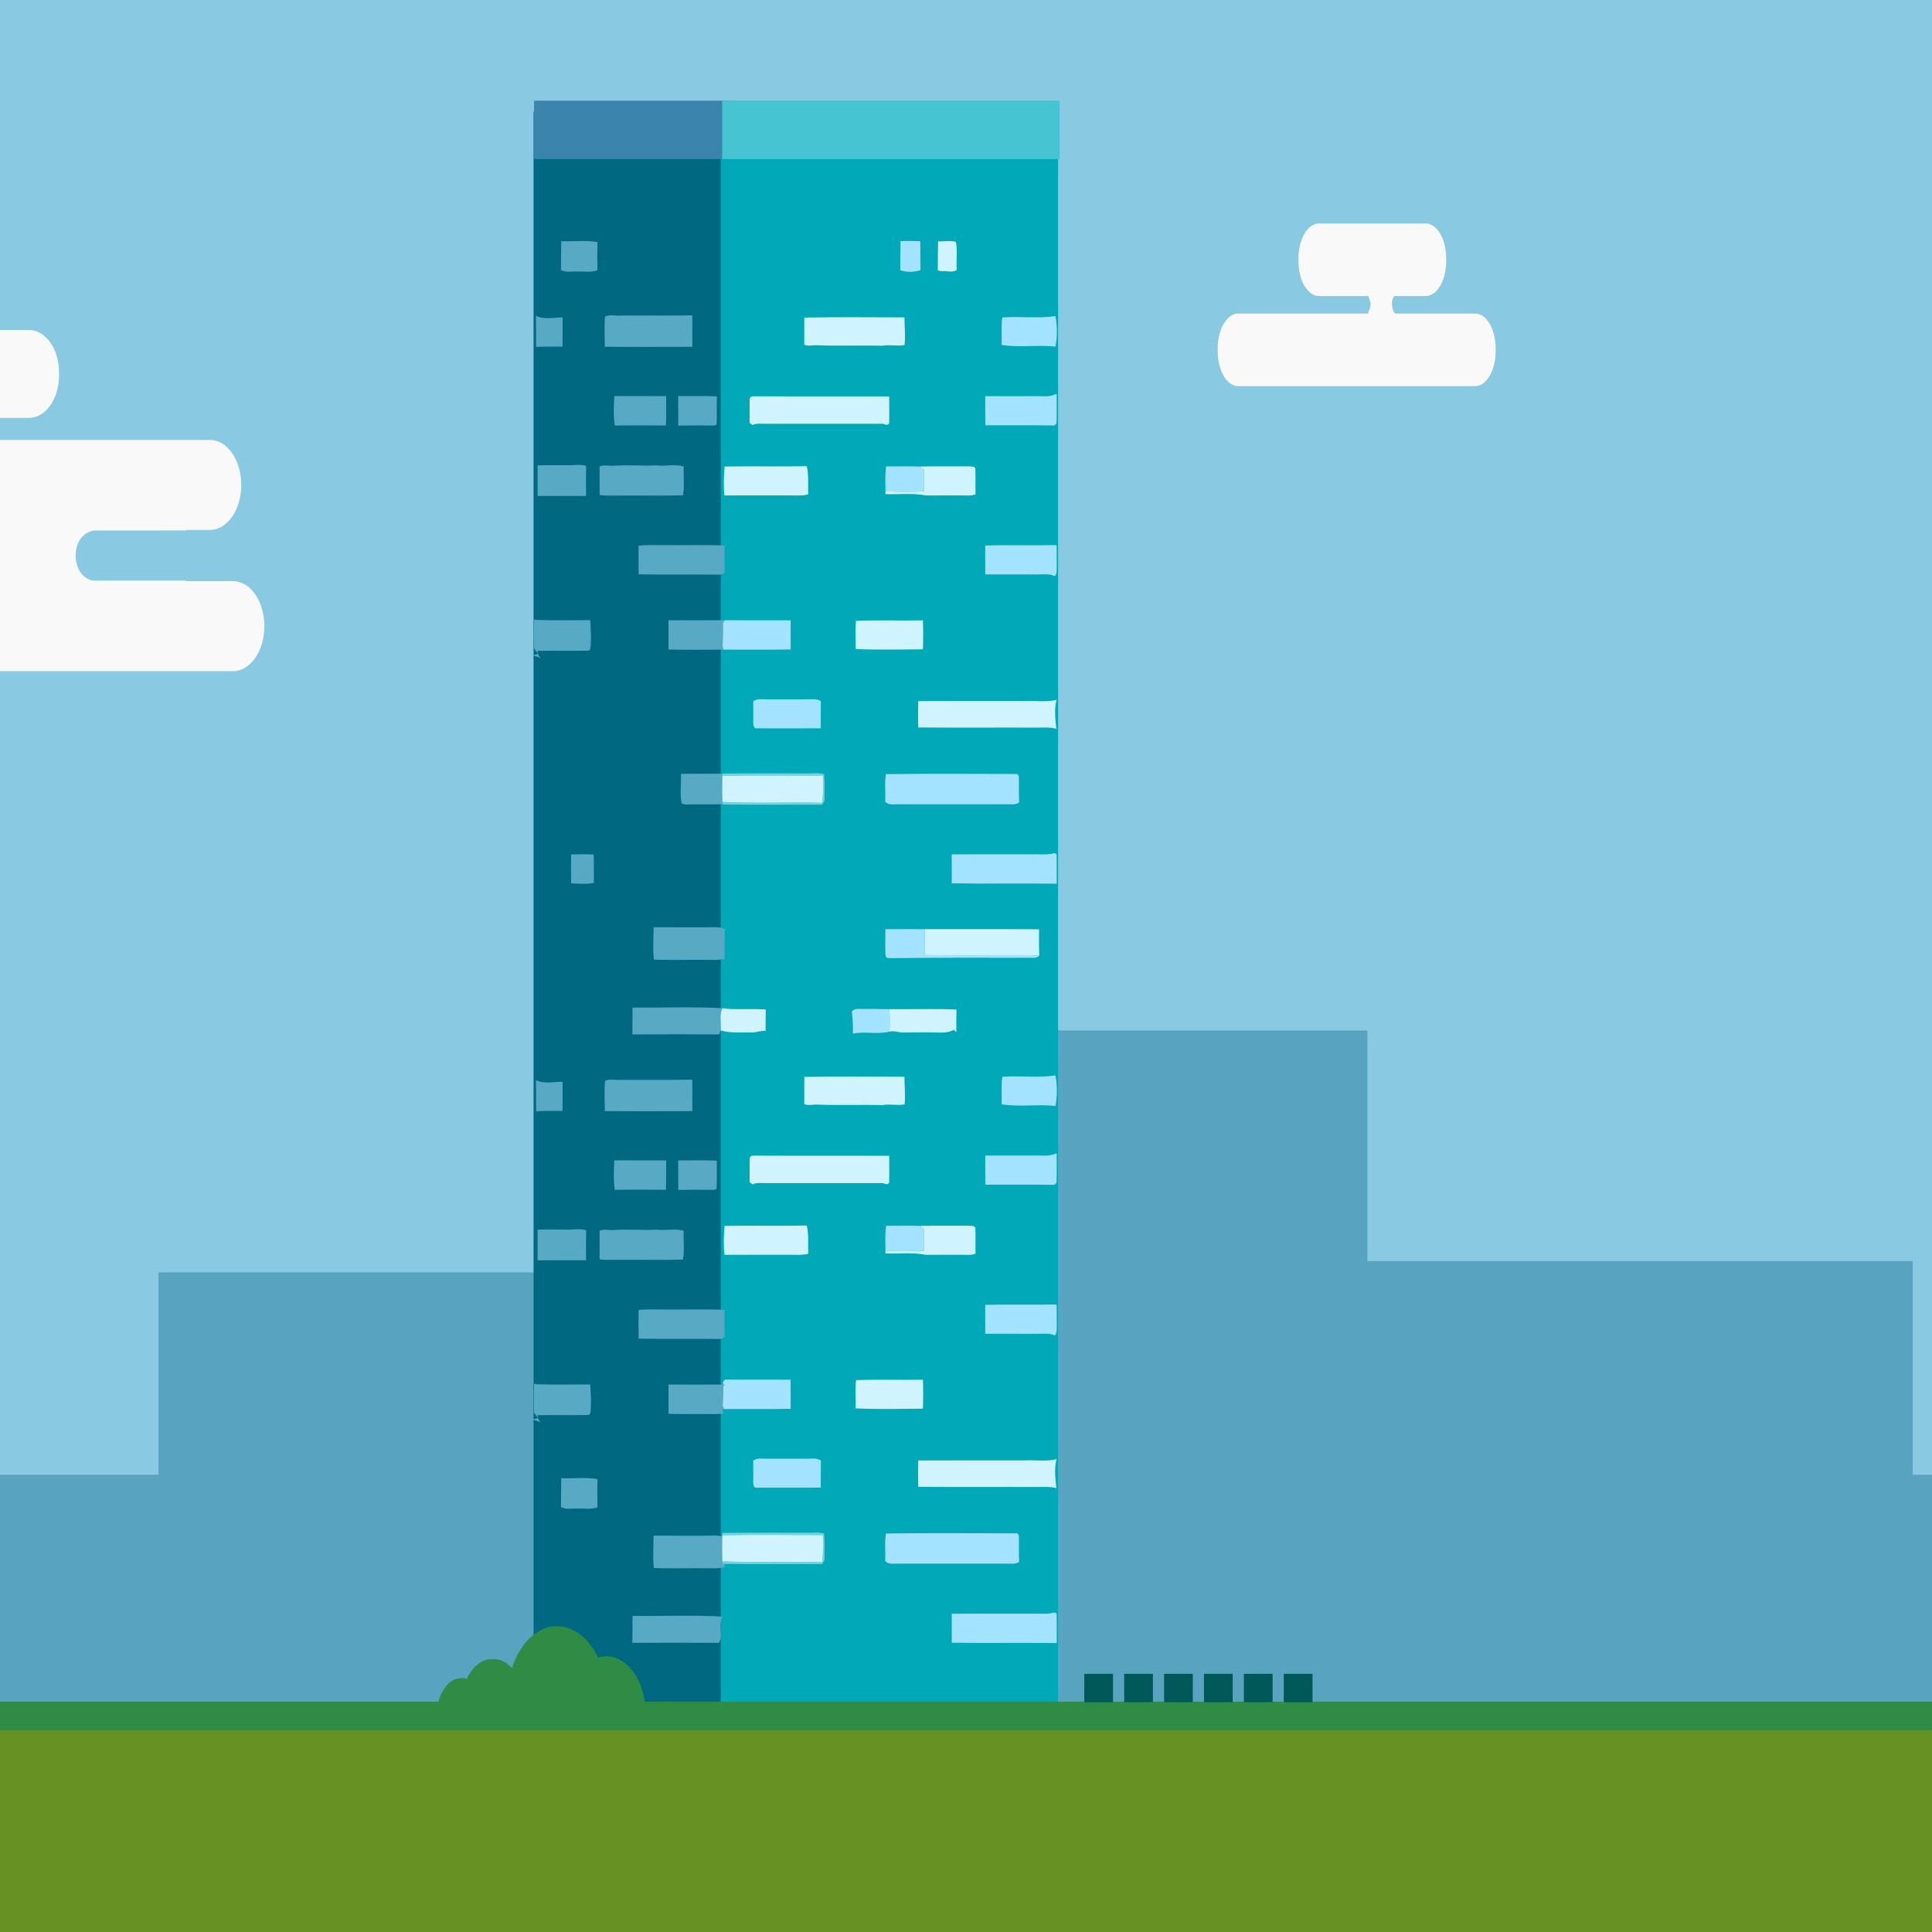 <?xml version="1.0" encoding="UTF-8" standalone="no"?>
<svg
   xmlns:dc="http://purl.org/dc/elements/1.1/"
   xmlns:cc="http://creativecommons.org/ns#"
   xmlns:rdf="http://www.w3.org/1999/02/22-rdf-syntax-ns#"
   xmlns:svg="http://www.w3.org/2000/svg"
   xmlns="http://www.w3.org/2000/svg"
   xmlns:xlink="http://www.w3.org/1999/xlink"
   xmlns:sodipodi="http://sodipodi.sourceforge.net/DTD/sodipodi-0.dtd"
   xmlns:inkscape="http://www.inkscape.org/namespaces/inkscape"
   inkscape:export-ydpi="55.339741"
   inkscape:export-xdpi="55.339741"
   inkscape:export-filename="/home/osa413/Изображения/project/minimap.svg.png"
   version="1.1"
   id="Layer_1"
   x="0px"
   y="0px"
   viewBox="0 0 1561.265 1561.265"
   enable-background="new 0 0 3000 1965"
   xml:space="preserve"
   inkscape:version="1.0 (6e3e5246a0, 2020-05-07)"
   width="1561.265"
   height="1561.265"
   sodipodi:docname="background.svg">
  <rect x="0" y="0" width="1561.265" height="1561.265" fill="#333333" stroke="none"/>

  <defs
   id="defs1047">
    <inkscape:perspective
   sodipodi:type="inkscape:persp3d"
   inkscape:vp_x="0 : -1702.5592 : 1"
   inkscape:vp_y="0 : 0.30636082 : 0"
   inkscape:vp_z="0.46629786 : -1702.5592 : 1"
   inkscape:persp3d-origin="0.23314894 : -1702.6595 : 1"
   id="perspective5856" />

    

    <linearGradient
   id="linearGradient3753">
      <stop
   offset="0"
   style="stop-color:#ededed"
   id="stop3755" />

      <stop
   offset="1"
   style="stop-color:#bebebe"
   id="stop3757" />

    </linearGradient>

    

    

    

    

    

    

    

    

    

    

    

    

    

    

    

    

    

    <inkscape:perspective
   id="perspective112"
   inkscape:persp3d-origin="24.000002 : -1686.8602 : 1"
   inkscape:vp_z="48.000002 : -1678.8602 : 1"
   inkscape:vp_y="0 : 1000 : 0"
   inkscape:vp_x="0 : -1678.8602 : 1"
   sodipodi:type="inkscape:persp3d" />

    

    <linearGradient
   id="linearGradient2752">
      <stop
   style="stop-color:#9d9d9d;stop-opacity:1;"
   offset="0"
   id="stop2754" />

      <stop
   style="stop-color:#b9b9b9;stop-opacity:1;"
   offset="1"
   id="stop2756" />

    </linearGradient>

    <linearGradient
   id="linearGradient2711">
      <stop
   style="stop-color:#909090;stop-opacity:1;"
   offset="0"
   id="stop2713" />

      <stop
   style="stop-color:#bebebe;stop-opacity:0;"
   offset="1"
   id="stop2715" />

    </linearGradient>

    <linearGradient
   id="linearGradient2701">
      <stop
   style="stop-color:#585956;stop-opacity:1;"
   offset="0"
   id="stop2703" />

      <stop
   style="stop-color:#bbbeb8;stop-opacity:1;"
   offset="1"
   id="stop2705" />

    </linearGradient>

    <linearGradient
   id="linearGradient2691">
      <stop
   style="stop-color:#868686;stop-opacity:1;"
   offset="0"
   id="stop2693" />

      <stop
   style="stop-color:#e9e9e9;stop-opacity:1;"
   offset="1"
   id="stop2695" />

    </linearGradient>

    

    <linearGradient
   id="linearGradient2675">
      <stop
   style="stop-color:#5b5b97;stop-opacity:1;"
   offset="0"
   id="stop2677" />

      <stop
   style="stop-color:#1b1b43;stop-opacity:1;"
   offset="1"
   id="stop2679" />

    </linearGradient>

    <linearGradient
   id="linearGradient2667">
      <stop
   style="stop-color:#ffffff;stop-opacity:1;"
   offset="0"
   id="stop2669" />

      <stop
   style="stop-color:#fcfcff;stop-opacity:0;"
   offset="1"
   id="stop2671" />

    </linearGradient>

    <linearGradient
   inkscape:collect="always"
   id="linearGradient2635">
      <stop
   style="stop-color:#f9fff5;stop-opacity:1;"
   offset="0"
   id="stop2637" />

      <stop
   style="stop-color:#f9fff5;stop-opacity:0;"
   offset="1"
   id="stop2639" />

    </linearGradient>

    <linearGradient
   id="linearGradient2623">
      <stop
   style="stop-color:#dfdfde;stop-opacity:1;"
   offset="0"
   id="stop2625" />

      <stop
   style="stop-color:#9d9f9a;stop-opacity:1;"
   offset="1"
   id="stop2627" />

    </linearGradient>

    <linearGradient
   id="linearGradient2415"
   inkscape:collect="always">
      <stop
   id="stop2417"
   offset="0"
   style="stop-color:#ffffff;stop-opacity:1;" />

      <stop
   id="stop2419"
   offset="1"
   style="stop-color:#ffffff;stop-opacity:0;" />

    </linearGradient>

    <linearGradient
   id="linearGradient2379">
      <stop
   id="stop2381"
   offset="0"
   style="stop-color:#1a4876;stop-opacity:1;" />

      <stop
   id="stop2383"
   offset="1"
   style="stop-color:#3f54a3;stop-opacity:0;" />

    </linearGradient>

    <linearGradient
   id="linearGradient2307"
   inkscape:collect="always">
      <stop
   id="stop2309"
   offset="0"
   style="stop-color:#5a7aa4;stop-opacity:1;" />

      <stop
   id="stop2311"
   offset="1"
   style="stop-color:#5a7aa4;stop-opacity:0;" />

    </linearGradient>

    <linearGradient
   id="linearGradient2253">
      <stop
   id="stop2255"
   offset="0"
   style="stop-color:#8f8f8f;stop-opacity:1;" />

      <stop
   id="stop2257"
   offset="1"
   style="stop-color:#494949;stop-opacity:1;" />

    </linearGradient>

    <linearGradient
   id="linearGradient2245">
      <stop
   id="stop2247"
   offset="0"
   style="stop-color:#dde1d9;stop-opacity:1;" />

      <stop
   id="stop2249"
   offset="1"
   style="stop-color:#cacdc6;stop-opacity:1;" />

    </linearGradient>

    

    <linearGradient
   gradientUnits="userSpaceOnUse"
   y2="53.735"
   x2="24.419"
   y1="9.324"
   x1="16.852"
   gradientTransform="matrix(1.208,0,0,0.984,-0.789,-0.503)"
   id="linearGradient2313"
   xlink:href="#linearGradient2307"
   inkscape:collect="always" />

    <linearGradient
   gradientUnits="userSpaceOnUse"
   y2="39.032"
   x2="27.289"
   y1="10.842"
   x1="16.119"
   gradientTransform="matrix(1.289,0,0,0.923,-0.789,-0.503)"
   id="linearGradient2334"
   xlink:href="#linearGradient2415"
   inkscape:collect="always" />

    

    <linearGradient
   y2="-1.322"
   x2="19.995"
   y1="30.078"
   x1="21.356"
   gradientTransform="matrix(1.028,0,0,0.822,1.524,1.001)"
   gradientUnits="userSpaceOnUse"
   id="linearGradient2445"
   xlink:href="#linearGradient2379"
   inkscape:collect="always" />

    

    

    <linearGradient
   inkscape:collect="always"
   xlink:href="#linearGradient2623"
   id="linearGradient2653"
   gradientUnits="userSpaceOnUse"
   gradientTransform="scale(1.984,0.504)"
   x1="10.728"
   y1="84.029"
   x2="10.728"
   y2="92.571" />

    <linearGradient
   inkscape:collect="always"
   xlink:href="#linearGradient2635"
   id="linearGradient2655"
   gradientUnits="userSpaceOnUse"
   gradientTransform="scale(2.144,0.466)"
   x1="13.629"
   y1="101.285"
   x2="8.649"
   y2="74.098" />

    

    

    

    

    

    

    

    

    

    

    

    

    

    

    

    

    

    

  </defs>

  <sodipodi:namedview
   pagecolor="#ffffff"
   bordercolor="#666666"
   borderopacity="1"
   objecttolerance="10"
   gridtolerance="10"
   guidetolerance="10"
   inkscape:pageopacity="0"
   inkscape:pageshadow="2"
   inkscape:window-width="1294"
   inkscape:window-height="704"
   id="namedview1045"
   showgrid="false"
   inkscape:zoom="0.154"
   inkscape:cx="783.19546"
   inkscape:cy="590.95976"
   inkscape:current-layer="layer1"
   fit-margin-top="0"
   fit-margin-left="0"
   fit-margin-right="0"
   fit-margin-bottom="0"
   inkscape:document-rotation="0"
   inkscape:window-x="72"
   inkscape:window-y="27"
   inkscape:window-maximized="1"
   borderlayer="true" />

  <g
   inkscape:groupmode="layer"
   id="layer1"
   inkscape:label="Background"
   style="display:inline"
   transform="translate(-2045.751,-991.418)">
    <path
   style="fill:#2f8c45;stroke:none;stroke-width:0.776"
   d="m 3203.38,2315.294 c -2.675,0.108 -5.35,0.691 -7.94,1.807 -2.768,1.294 -5.481,2.936 -7.994,5.261 -3.258,2.817 -6.022,6.938 -8.587,11.255 -1.262,2.726 -2.562,5.439 -3.448,8.571 -1.552,-1.082 -2.95,-2.655 -4.547,-3.543 -3.589,-2.279 -7.502,-2.376 -11.28,-1.843 -2.958,0.555 -5.771,2.421 -8.35,4.831 -1.524,1.758 -3.001,3.662 -4.256,5.941 -0.124,0.258 -0.371,0.768 -0.495,1.02 -0.024,0.201 -0.073,0.605 -0.097,0.805 -3.861,-1.386 -7.969,-0.435 -11.507,2.434 -3.168,2.88 -5.949,7.286 -7.294,12.938 -0.396,1.706 -0.638,3.502 -0.765,5.315 h 134.792 c -0.307,-4.019 -0.629,-8.083 -1.692,-11.774 -2.224,-8.423 -6.491,-15.123 -11.453,-19.057 -5.392,-4.329 -11.618,-5.517 -17.486,-3.65 -2.682,-5.698 -6.16,-10.217 -9.977,-13.636 -3.972,-3.482 -8.36,-5.592 -12.821,-6.37 -1.595,-0.266 -3.2,-0.369 -4.805,-0.304 z"
   id="use5096"
   inkscape:connector-curvature="0" />

    <rect
   y="-4"
   x="766.068"
   height="3272.114"
   width="3878.43"
   id="use5384"
   style="color:#000000;display:inline;overflow:visible;visibility:visible;fill:#89cae2;fill-opacity:1;fill-rule:nonzero;stroke:none;stroke-width:2.495;marker:none;enable-background:accumulate" />

    <path
   style="color:#000000;display:inline;overflow:visible;visibility:visible;fill:#58a4c0;fill-opacity:1;fill-rule:nonzero;stroke:none;stroke-width:1.177;marker:none;enable-background:accumulate"
   d="m 2617.16,1824.125 v 195.469 h -443.36 v 163.625 h -565.132 v -227.281 h -467.989 v 227.281 H 765.748 V 2387.75 H 4646.449 v -204.531 h -145.874 v -300 h -449.362 v 122.719 h -292.839 v 177.281 H 3591.427 V 2010.5 h -440.613 v -186.375 z"
   id="rect3445"
   inkscape:connector-curvature="0"
   sodipodi:nodetypes="ccccccccccccccccccccccc" />

    <path
   style="color:#000000;display:inline;overflow:visible;visibility:visible;fill:#f9f9f9;fill-opacity:1;fill-rule:nonzero;stroke:none;stroke-width:1.177;marker:none;enable-background:accumulate"
   d="m 3197.889,1172.012 c 9.169,0 16.556,12.619 16.556,28.299 v 2.015 c 0,15.681 -7.387,28.313 -16.556,28.313 h -26.009 c 0.459,0.221 0.465,0.517 0.097,0.903 -2.065,2.173 -1.738,9.754 0.536,12.398 0.297,0.345 0.525,0.641 0.675,0.89 h 64.664 c 9.169,0 16.548,12.619 16.548,28.299 v 2.029 c 0,15.681 -7.379,28.299 -16.548,28.299 h -191.521 c -9.169,0 -16.548,-12.619 -16.548,-28.299 v -2.029 c 0,-15.681 7.379,-28.299 16.548,-28.299 h 104.799 l 1.154,-2.905 c 1.245,-3.136 1.386,-5.174 0.528,-7.547 -0.621,-1.719 -1.124,-3.35 -1.162,-3.739 h -40.061 c -9.169,0 -16.548,-12.633 -16.548,-28.313 v -2.015 c 0,-15.681 7.379,-28.299 16.548,-28.299 z"
   id="rect8688"
   inkscape:connector-curvature="0" />

    <rect
   y="2817.174"
   x="766.068"
   height="468.182"
   width="3878.43"
   id="use4744"
   style="color:#000000;display:inline;overflow:visible;visibility:visible;fill:#a49a84;fill-opacity:1;fill-rule:nonzero;stroke:none;stroke-width:0.776;marker:none;enable-background:accumulate" />

    <path
   style="color:#000000;display:inline;overflow:visible;visibility:visible;fill:#f9f9f9;fill-opacity:1;fill-rule:nonzero;stroke:none;stroke-width:1.177;marker:none;enable-background:accumulate"
   d="m 2828.699,667.754 c -12.032,0 -21.709,11.987 -21.709,26.861 v 1.912 c 0,14.875 9.677,26.861 21.709,26.861 h 16.702 c 3.294,4.08 2.896,13.377 -0.619,18.449 h -106.957 c -21.808,0 -39.376,21.696 -39.376,48.656 v 3.465 c 0,26.96 17.569,48.68 39.376,48.68 h 61.858 c -1.091,0.38 -1.105,0.889 -0.232,1.553 4.911,3.736 4.132,16.771 -1.276,21.317 -0.706,0.594 -1.248,1.102 -1.604,1.529 h -153.795 c -21.808,0 -39.357,21.696 -39.357,48.656 v 3.489 c 0,26.96 17.549,48.656 39.357,48.656 h 455.508 c 21.808,0 39.357,-21.696 39.357,-48.656 v -3.489 c 0,-26.96 -17.549,-48.656 -39.357,-48.656 h -1.508 l -0.29,-0.526 c -2.961,-5.391 -3.315,-8.896 -1.276,-12.977 0.703,-1.406 1.325,-2.766 1.817,-3.895 h 50.182 c 12.032,0 21.708,-11.987 21.708,-26.861 v -1.912 c 0,-14.875 -9.676,-26.861 -21.708,-26.861 h -113.258 c -12.032,0 -21.708,11.987 -21.708,26.861 v 1.912 c 0,14.875 9.676,26.861 21.708,26.861 h 16.702 c 3.078,3.813 2.938,12.176 0.039,17.398 h -201.657 l -2.745,-4.995 c -2.961,-5.391 -3.296,-8.896 -1.257,-12.976 1.477,-2.956 2.673,-5.76 2.764,-6.429 h 95.281 c 21.808,0 39.357,-21.72 39.357,-48.68 v -3.465 c 0,-26.96 -17.549,-48.656 -39.357,-48.656 h -50.975 l -0.87,-1.577 c -2.961,-5.391 -3.315,-8.896 -1.276,-12.977 0.703,-1.407 1.325,-2.766 1.817,-3.895 h 50.182 c 12.032,0 21.708,-11.986 21.708,-26.861 v -1.912 c 0,-14.875 -9.676,-26.861 -21.708,-26.861 z"
   id="rect8688-2"
   inkscape:connector-curvature="0" />

    <path
   style="color:#000000;display:inline;overflow:visible;visibility:visible;fill:#f9f9f9;fill-opacity:1;fill-rule:nonzero;stroke:none;stroke-width:1.177;marker:none;enable-background:accumulate"
   d="m 1941.898,1258.078 c -13.51,0 -24.395,15.306 -24.395,34.306 v 2.442 c 0,18.999 10.884,34.306 24.395,34.306 h 47.52 c -0.676,0.268 -0.673,0.626 -0.132,1.095 3.043,2.633 2.548,11.819 -0.802,15.022 -0.761,0.728 -1.267,1.273 -1.258,1.667 -1.744,0 -3.489,0 -5.233,0 -9.044,0.198 -18.091,-0.028 -27.137,-0.017 -1.292,0 -2.588,0 -3.88,0.017 -46.485,0.038 -92.969,-0.011 -139.458,0 -4.856,-0.108 -9.711,0.361 -14.562,0 -5.883,-0.016 -11.774,0.021 -17.652,0 -3.07,0.162 -6.227,0.217 -9.102,1.92 -3.495,1.989 -6.612,5.617 -8.287,10.425 -2,5.519 -1.622,12.491 0.826,17.616 3.05,6.634 8.725,10.198 14.239,10.273 17.632,-0.032 35.265,-6e-4 52.897,-0.017 2.537,-0.065 5.143,-0.095 7.569,1.128 3.882,1.698 7.563,5.469 8.958,11.014 0.801,2.802 0.231,5.971 1.078,8.758 1.567,5.793 5.564,9.546 9.664,11.216 2.453,1.164 5.068,0.865 7.617,0.876 48.669,0.01 97.339,-0.011 146.008,0 5.764,0.215 11.749,4.355 14.347,11.873 1.506,3.708 1.363,8.137 1.126,12.244 -1.207,9.566 -8.03,16.225 -14.706,16.387 -11.5,0.032 -23.002,-0.053 -34.502,0.034 -1.105,0 -2.211,0.127 -3.305,0.387 h -3.042 c -14.068,0 -25.389,16.21 -25.389,36.36 0,20.151 11.321,36.377 25.389,36.377 h 132.99 130.296 c 14.068,0 25.389,-16.226 25.389,-36.377 0,-20.151 -11.321,-36.36 -25.389,-36.36 h -37.724 v -0.404 c -23.629,-0.07 -47.255,-7e-4 -70.884,-0.017 -2.299,-0.043 -4.64,0.266 -6.874,-0.623 -2.889,-1.11 -5.702,-3.054 -7.76,-6.164 -3.077,-4.495 -4.595,-11.191 -3.557,-17.313 0.556,-4.398 2.328,-8.439 4.838,-11.166 3.031,-3.309 6.858,-5.076 10.682,-5.238 24.519,-0.043 49.036,0.068 73.555,-0.051 v -0.404 h 19.066 c 14.068,0 25.389,-16.227 25.389,-36.377 0,-20.151 -11.32,-36.377 -25.389,-36.377 h -72.633 -60.358 c -0.145,0 -0.287,0.013 -0.431,0.017 -20.54,0 -41.077,-0.012 -61.615,-0.017 l -1.988,-4.109 c -1.834,-3.799 -2.042,-6.269 -0.778,-9.145 0.915,-2.082 1.655,-4.058 1.713,-4.53 h 49.831 c 13.51,0 24.383,-15.306 24.383,-34.306 v -2.442 c 0,-19 -10.872,-34.306 -24.383,-34.306 z"
   id="path19"
   inkscape:connector-curvature="0" />

    <g
   style="opacity:1;stop-opacity:1"
   id="g7831"
   transform="matrix(0.602,0,0,1,3572.111,-1174.017)">
      <rect
   style="color:#000000;display:inline;overflow:visible;visibility:visible;fill:#006881;fill-opacity:1;fill-rule:nonzero;stroke:none;stroke-width:1;marker:none;enable-background:accumulate"
   id="use4858-4"
   width="452.936"
   height="1292.631"
   x="-1819.255"
   y="2255.713" />

      <path
   style="fill:#58a9c4;stroke:none"
   inkscape:connector-curvature="0"
   id="path4930-5"
   d="m -1782.049,3359.987 c 16.161,0.419 32.439,-0.955 48.533,0.72 -0.251,7.603 -0.218,15.207 0,22.826 -9.127,1.926 -18.472,0.703 -27.683,1.005 -7.101,-0.234 -14.369,0.955 -21.235,-1.206 0.251,-7.787 0.017,-15.575 0.385,-23.346 z" />

      <rect
   y="2255.713"
   x="-1568.046"
   height="1292.631"
   width="452.936"
   id="rect4839-0"
   style="color:#000000;display:inline;overflow:visible;visibility:visible;fill:#01a8b8;fill-opacity:1;fill-rule:nonzero;stroke:none;stroke-width:1;marker:none;enable-background:accumulate" />

      <path
   style="fill:#58a9c4;stroke:none"
   inkscape:connector-curvature="0"
   id="path4988-2"
   d="m -1657.684,3432.546 c -1.792,-8.591 -0.469,-17.467 -0.469,-26.159 23.111,0.134 46.222,0 69.35,0.067 8.742,0.117 17.635,-0.871 26.26,1.306 -0.285,8.072 -0.402,16.161 -0.101,24.25 -6.498,0.754 -13.013,0.921 -19.494,0.787 -25.188,-0.285 -50.392,0.335 -75.547,-0.251 z" />

      <path
   style="fill:#58a9c4;stroke:none"
   inkscape:connector-curvature="0"
   id="path4994-2"
   d="m -1686.439,3471.299 c 40.344,0.201 80.772,-0.804 121.099,0.502 -4.991,4.522 -2.043,12.091 -2.546,18.003 -0.586,0.804 -1.775,2.395 -2.361,3.199 -38.803,-0.1 -77.607,-0.117 -116.41,0 0.201,-7.235 0.234,-14.47 0.218,-21.704 z" />

      <path
   style="fill:#cff4ff;stroke:none"
   inkscape:connector-curvature="0"
   id="path4938-4"
   d="m -1455.779,3035.717 c 44.782,-0.519 89.598,-0.201 134.397,-0.151 0,7.419 1.541,14.888 0.201,22.291 -9.864,1.239 -19.779,-0.553 -29.626,0.62 -29.626,-0.452 -59.302,0.318 -88.928,-0.435 -5.426,-0.034 -10.869,0.988 -16.144,-0.419 0.067,-7.302 0,-14.604 0.101,-21.905 z" />

      <path
   style="fill:#a3e3ff;stroke:none"
   inkscape:connector-curvature="0"
   id="path4940-9"
   d="m -1190.034,3035.617 c 23.714,-1.122 47.596,1.105 71.276,-1.139 2.613,7.921 2.68,16.747 0.084,24.685 -24.049,-1.574 -48.266,1.005 -72.231,-1.357 0.519,-7.369 -0.821,-14.989 0.871,-22.19 z" />

      <path
   style="fill:#a3e3ff;stroke:none"
   inkscape:connector-curvature="0"
   id="path4942-1"
   d="m -1119.244,3097.816 c 0.553,-0.067 1.675,-0.201 2.227,-0.285 -0.101,7.871 0.251,15.759 -0.201,23.63 -0.67,0.435 -2.01,1.306 -2.68,1.742 -30.949,-0.268 -61.898,-0.084 -92.83,-0.117 -0.234,-7.838 -0.234,-15.692 -0.134,-23.53 22.592,-0.05 45.167,0 67.759,-0.034 8.608,-0.117 17.384,0.888 25.858,-1.407 z" />

      <path
   style="fill:#cff4ff;stroke:none"
   inkscape:connector-curvature="0"
   id="path4948-5"
   d="m -1529.099,3101.4 c 1.44,-2.747 4.622,-1.909 7.218,-2.077 60.005,0.184 120.011,-0.017 180.016,0.117 -0.033,7.235 0.368,14.486 -0.067,21.721 -2.914,2.763 -7.201,-0.168 -10.685,0.352 -51.38,-0.017 -102.761,0 -154.142,0 -6.247,0.05 -12.56,-0.586 -18.623,1.022 -0.971,-0.435 -2.897,-1.306 -3.869,-1.758 0.201,-6.464 -0.168,-12.929 0.151,-19.377 z" />

      <path
   style="fill:#cff4ff;stroke:none"
   inkscape:connector-curvature="0"
   id="path4954-0"
   d="m -1562.928,3179.459 c -1.591,-7.754 -0.988,-15.625 0.201,-23.379 36.727,-0.368 73.487,0.184 110.23,-0.285 2.83,7.252 1.574,15.156 1.943,22.759 -8.055,1.457 -16.228,0.804 -24.334,0.871 -29.358,0.034 -58.699,-0.034 -88.04,0.034 z" />

      <path
   style="fill:#a3e3ff;stroke:none"
   inkscape:connector-curvature="0"
   id="path4956-4"
   d="m -1346.118,3155.996 c 15.039,0.1 30.111,-0.251 45.151,0.117 1.943,0.804 3.885,1.708 5.912,2.596 0.201,5.811 0.218,11.623 -0.034,17.434 -17.066,0.452 -34.148,0.519 -51.196,-0.034 -0.318,-6.448 -0.184,-12.879 0.134,-19.293 z" />

      <path
   style="fill:#cff4ff;stroke:none"
   inkscape:connector-curvature="0"
   id="path4958-8"
   d="m -1300.968,3156.113 c 22.424,-0.352 44.883,-0.067 67.324,-0.168 2.328,0.368 5.761,-0.368 7.436,1.758 0.452,6.933 -0.084,13.917 0.285,20.867 -5.895,1.373 -11.941,0.837 -17.886,0.871 -16.228,0 -32.456,-0.034 -48.684,0.05 -18.053,-2.177 -36.291,-0.703 -54.445,-1.139 0.301,-7.168 -0.837,-14.486 0.787,-21.537 -0.318,6.414 -0.452,12.845 -0.134,19.293 17.049,0.553 34.131,0.486 51.196,0.034 0.251,-5.811 0.234,-11.623 0.034,-17.434 -2.026,-0.888 -3.969,-1.792 -5.912,-2.596 z" />

      <path
   style="fill:#a3e3ff;stroke:none"
   inkscape:connector-curvature="0"
   id="path4962-4"
   d="m -1212.961,3219.903 c 31.2,-0.486 62.417,0.117 93.634,-0.318 0.553,0.067 1.675,0.218 2.244,0.285 0,5.359 0.167,10.718 0.184,16.094 -0.268,3.031 0.536,6.833 -2.529,8.709 -7.754,-2.261 -15.86,-1.29 -23.764,-1.39 -23.228,-0.05 -46.457,0.034 -69.685,-0.034 -0.067,-7.787 -0.067,-15.575 -0.084,-23.346 z" />

      <path
   style="fill:#a3e3ff;stroke:none"
   inkscape:connector-curvature="0"
   id="path4968-6"
   d="m -1562.124,3280.26 c 29.324,0.201 58.632,-0.017 87.956,0.117 -0.067,7.838 -0.067,15.692 0.05,23.547 -29.408,0.318 -58.833,0.067 -88.241,0.134 l -1.725,0.017 c -0.352,-0.72 -1.055,-2.16 -1.407,-2.881 0.553,-6.397 0.754,-12.812 0.703,-19.226 0.67,-0.419 2.01,-1.273 2.663,-1.708 z" />

      <path
   style="fill:#58a9c4;stroke:none"
   inkscape:connector-curvature="0"
   id="path4934-9"
   d="m -1816.096,3038.277 c 11.371,3.366 23.379,1.34 35.052,1.306 h 0.821 c -0.034,7.871 -0.05,15.742 -0.117,23.63 -11.221,0 -22.425,-0.168 -33.612,0.184 -0.486,0 -1.423,0 -1.893,0 -0.067,-8.374 0.05,-16.747 -0.251,-25.121 z" />

      <path
   style="fill:#58a9c4;stroke:none"
   inkscape:connector-curvature="0"
   id="path4936-1"
   d="m -1723.199,3038.796 c 7.118,-1.825 14.838,-0.234 22.207,-0.737 31.602,-0.117 63.204,0.201 94.806,-0.151 0.101,8.474 0.084,16.965 0.034,25.456 -39.138,0.034 -78.276,0.184 -117.415,-0.084 -0.034,-8.139 -1.089,-16.446 0.368,-24.484 z" />

      <path
   style="fill:#58a9c4;stroke:none"
   inkscape:connector-curvature="0"
   id="path4944-0"
   d="m -1710.772,3103.122 c 23.161,0.034 46.34,-0.017 69.518,0.034 -0.034,7.921 0.268,15.843 -0.335,23.764 -22.86,-0.084 -45.737,-0.168 -68.58,0.05 -1.976,-7.821 -1.524,-15.927 -0.603,-23.848 z" />

      <path
   style="fill:#58a9c4;stroke:none"
   inkscape:connector-curvature="0"
   id="path4946-7"
   d="m -1625.094,3103.122 c 17.3,0.134 34.633,-0.285 51.967,0.268 -0.452,7.57 0.385,15.19 -0.435,22.743 -3.668,1.608 -7.972,0.536 -11.823,0.804 -13.214,-0.151 -26.427,-0.05 -39.624,0.084 -0.117,-7.972 -0.05,-15.943 -0.084,-23.898 z" />

      <path
   style="fill:#58a9c4;stroke:none"
   inkscape:connector-curvature="0"
   id="path4950-8"
   d="m -1813.835,3159.142 c 12.493,-0.218 24.987,-0.1 37.497,-0.084 9.194,0.335 18.506,-1.155 27.666,0.569 -0.301,8.055 -0.268,16.128 -0.084,24.216 -21.704,0.067 -43.409,-0.05 -65.096,0.067 0.034,-8.256 0.084,-16.513 0.017,-24.769 z" />

      <path
   style="fill:#58a9c4;stroke:none"
   inkscape:connector-curvature="0"
   id="path4952-7"
   d="m -1730.601,3159.945 c 5.895,-1.306 11.924,-0.469 17.936,-0.435 19.511,-1.022 39.055,0.268 58.599,-0.368 12.108,0.955 24.334,-1.222 36.392,0.904 -0.687,7.637 1.357,16.128 -1.072,23.262 -26.863,0.536 -53.742,0.05 -80.604,0.218 -10.434,-0.201 -20.884,0.469 -31.25,-0.435 -0.033,-7.721 -0.017,-15.441 0,-23.145 z" />

      <path
   style="fill:#58a9c4;stroke:none"
   inkscape:connector-curvature="0"
   id="path4960-0"
   d="m -1678.283,3224.054 c 12.527,-0.904 25.087,-0.268 37.648,-0.435 25.958,0.134 51.916,-0.301 77.875,0.234 -0.502,7.201 -0.234,14.419 0.101,21.637 -2.696,2.043 -6.13,1.959 -9.261,1.993 -35.437,-0.352 -70.874,0.168 -106.295,-0.285 -0.201,-7.721 -0.201,-15.441 -0.067,-23.145 z" />

      <path
   style="fill:#58a9c4;stroke:none"
   inkscape:connector-curvature="0"
   id="path4964-2"
   d="m -1818.524,3283.674 c 1.022,0.134 3.065,0.385 4.07,0.519 l 0.017,-0.134 0.754,0.034 c 23.48,0.419 46.976,0.151 70.472,0.117 0.754,6.448 1.306,12.962 0.804,19.46 -0.017,2.16 -0.804,5.677 -3.701,5.208 -22.625,0.318 -45.268,-0.067 -67.91,0.151 0.352,3.299 2.68,5.158 5.728,6.113 -4.304,-1.105 -8.675,-1.892 -12.962,-2.747 2.579,-0.134 5.208,-0.385 7.821,-0.988 -1.792,-1.524 -3.55,-3.014 -5.259,-4.488 -0.151,-7.754 -0.084,-15.508 0.168,-23.245 z" />

      <path
   style="fill:#58a9c4;stroke:none"
   inkscape:connector-curvature="0"
   id="path4966-9"
   d="m -1638.123,3284.294 c 25.322,0.067 50.66,0.101 75.999,-0.034 -0.653,0.435 -1.993,1.29 -2.663,1.708 0.05,6.414 -0.151,12.828 -0.703,19.226 0.352,0.72 1.055,2.16 1.407,2.881 -24.686,0.05 -49.371,0.218 -74.056,-0.084 0.034,-7.905 0.034,-15.809 0.017,-23.697 z" />

      <path
   style="fill:#cff4ff;stroke:none"
   inkscape:connector-curvature="0"
   id="path4970-1"
   d="m -1386.395,3280.763 c 29.91,-0.754 59.888,0.034 89.832,-0.385 0.435,7.787 0.486,15.625 -0.017,23.413 -30.078,0.117 -60.173,0.586 -90.217,-0.234 0.101,-7.603 -0.737,-15.257 0.402,-22.793 z" />

      <path
   style="fill:#a3e3ff;stroke:none"
   inkscape:connector-curvature="0"
   id="path4972-0"
   d="m -1524.342,3345.826 c 5.543,-2.462 11.69,-1.541 17.601,-1.625 18.439,0.017 36.877,0 55.316,0 5.945,0.084 12.159,-0.787 17.869,1.558 -0.184,7.285 -0.101,14.553 -0.134,21.855 -28.839,0.084 -57.678,0.067 -86.516,0.017 -3.517,0.603 -4.589,-3.517 -4.086,-6.113 -0.067,-5.242 0.067,-10.467 -0.05,-15.692 z" />

      <path
   style="fill:#cff4ff;stroke:none"
   inkscape:connector-curvature="0"
   id="path4974-4"
   d="m -1160.123,3345.591 c 14.302,-0.435 28.738,1.105 42.957,-0.971 -3.416,7.637 -1.608,15.575 -0.268,23.429 -9.06,-1.625 -18.271,-0.854 -27.398,-0.971 -52.687,-0.134 -105.374,0.184 -158.044,-0.151 -0.234,-7.101 -0.234,-14.185 0.034,-21.269 47.579,-0.151 95.141,0 142.72,-0.067 z" />

      <path
   style="fill:#72d2df;stroke:none"
   inkscape:connector-curvature="0"
   id="path4976-2"
   d="m -1561.421,3404.173 c 36.09,-0.318 72.197,-0.05 108.304,-0.134 7.921,0.168 15.943,-0.687 23.831,0.603 1.105,7.168 0.452,14.486 0.553,21.721 -1.139,1.005 -2.227,2.026 -3.266,3.048 -43.191,-0.167 -86.382,0.184 -129.573,-0.167 -0.988,-0.034 -2.964,-0.117 -3.952,-0.168 l -0.201,-1.976 c 44.615,1.39 89.313,-0.017 133.961,0.737 1.474,-7.201 1.206,-14.57 0.938,-21.855 -45,-0.168 -90.033,-0.402 -135.033,0.117 l 0.05,-1.825 c 1.105,-0.034 3.282,-0.067 4.388,-0.1 z" />

      <path
   style="fill:#a3e3ff;stroke:none"
   inkscape:connector-curvature="0"
   id="path4980-2"
   d="m -1347.257,3426.899 c 0.787,-7.352 -1.072,-15.156 1.055,-22.207 58.8,-0.502 117.666,-0.218 176.482,-0.134 0.486,0.419 1.457,1.29 1.943,1.708 0.318,7.134 -0.218,14.269 0.301,21.403 -5.711,2.211 -11.874,1.156 -17.786,1.34 -48.5,0 -97,-0.017 -145.483,0.017 -5.594,-0.134 -11.572,0.988 -16.513,-2.127 z" />

      <path
   style="fill:#cff4ff;stroke:none"
   inkscape:connector-curvature="0"
   id="path4982-0"
   d="m -1565.859,3406.099 c 45,-0.519 90.033,-0.285 135.033,-0.117 0.268,7.285 0.536,14.654 -0.938,21.855 -44.648,-0.754 -89.347,0.653 -133.961,-0.737 -0.519,-7 -0.335,-14.001 -0.134,-21.001 z" />

      <path
   style="fill:#a3e3ff;stroke:none"
   inkscape:connector-curvature="0"
   id="path4986-5"
   d="m -1257.894,3469.537 c 37.095,-0.184 74.19,-0.017 111.285,-0.084 8.909,-0.101 17.903,0.653 26.762,-1.022 0.67,0.251 2.026,0.737 2.696,0.988 0.352,7.888 0.05,15.793 0.184,23.714 -0.636,0.017 -1.892,0.05 -2.512,0.067 -46.122,-0.385 -92.227,0.151 -138.349,-0.285 -0.084,-7.804 -0.084,-15.592 -0.067,-23.379 z" />

      <rect
   transform="scale(-1,1)"
   y="2246.804"
   x="1548.774"
   height="47.177"
   width="269.791"
   id="use7687"
   style="color:#000000;display:inline;overflow:visible;visibility:visible;fill:#3b84ad;fill-opacity:1;fill-rule:nonzero;stroke:none;stroke-width:1;marker:none;enable-background:accumulate" />

      <rect
   style="color:#000000;display:inline;overflow:visible;visibility:visible;fill:#46c4d2;fill-opacity:1;fill-rule:nonzero;stroke:none;stroke-width:1;marker:none;enable-background:accumulate"
   id="use7666"
   width="452.936"
   height="47.177"
   x="-1566.046"
   y="2246.804" />

      <path
   d="m -1276.232,2360.423 c 7.888,0.352 16.061,-0.787 23.848,0.402 2.479,6.933 0.234,15.341 1.222,22.843 -5.242,1.842 -10.785,1.189 -16.144,0.787 -3.199,0.301 -6.347,0.134 -9.362,-0.603 0.201,-7.821 0.067,-15.625 0.435,-23.429 z"
   id="path89-9"
   inkscape:connector-curvature="0"
   style="fill:#cff4ff;stroke:none" />

      <path
   d="m -1782.049,2360.339 c 16.161,0.419 32.439,-0.955 48.533,0.72 -0.251,7.603 -0.218,15.207 0,22.826 -9.127,1.926 -18.472,0.703 -27.683,1.005 -7.101,-0.234 -14.369,0.955 -21.235,-1.206 0.251,-7.787 0.017,-15.575 0.385,-23.346 z"
   id="path91-1"
   inkscape:connector-curvature="0"
   style="fill:#58a9c4;stroke:none" />

      <path
   d="m -1326.708,2360.239 c 8.842,0.017 17.719,-0.151 26.611,0.151 0.134,7.771 -0.034,15.541 0.251,23.329 -8.876,1.809 -18.305,1.876 -27.147,0.067 0.301,-7.854 0.117,-15.709 0.285,-23.547 z"
   id="path93-9"
   inkscape:connector-curvature="0"
   style="fill:#a3e3ff;stroke:none" />

      <path
   d="m -1816.096,2420.629 c 11.371,3.366 23.379,1.34 35.052,1.306 h 0.821 c -0.034,7.871 -0.05,15.742 -0.117,23.63 -11.221,0 -22.425,-0.167 -33.612,0.184 -0.486,0 -1.423,0 -1.893,0 -0.067,-8.374 0.05,-16.747 -0.251,-25.121 z"
   id="path103-6"
   inkscape:connector-curvature="0"
   style="fill:#58a9c4;stroke:none" />

      <path
   d="m -1723.199,2421.148 c 7.118,-1.825 14.838,-0.234 22.207,-0.737 31.602,-0.117 63.204,0.201 94.806,-0.151 0.101,8.474 0.084,16.965 0.034,25.456 -39.138,0.033 -78.276,0.184 -117.415,-0.084 -0.034,-8.139 -1.089,-16.446 0.368,-24.484 z"
   id="path105-2"
   inkscape:connector-curvature="0"
   style="fill:#58a9c4;stroke:none" />

      <path
   d="m -1455.779,2422.07 c 44.782,-0.519 89.598,-0.201 134.397,-0.151 0,7.419 1.541,14.888 0.201,22.291 -9.864,1.239 -19.779,-0.553 -29.626,0.62 -29.626,-0.452 -59.302,0.318 -88.928,-0.435 -5.426,-0.034 -10.869,0.988 -16.144,-0.419 0.067,-7.302 0,-14.604 0.101,-21.905 z"
   id="path107-5"
   inkscape:connector-curvature="0"
   style="fill:#cff4ff;stroke:none" />

      <path
   d="m -1190.034,2421.969 c 23.714,-1.122 47.596,1.105 71.276,-1.139 2.613,7.921 2.68,16.747 0.084,24.685 -24.049,-1.574 -48.266,1.005 -72.231,-1.357 0.519,-7.369 -0.821,-14.989 0.871,-22.19 z"
   id="path109-4"
   inkscape:connector-curvature="0"
   style="fill:#a3e3ff;stroke:none" />

      <path
   d="m -1119.244,2484.168 c 0.553,-0.067 1.675,-0.201 2.227,-0.285 -0.101,7.871 0.251,15.759 -0.201,23.63 -0.67,0.435 -2.01,1.306 -2.68,1.742 -30.949,-0.268 -61.898,-0.084 -92.83,-0.117 -0.234,-7.838 -0.234,-15.692 -0.134,-23.53 22.592,-0.05 45.167,0 67.759,-0.034 8.608,-0.117 17.384,0.888 25.858,-1.407 z"
   id="path111-4"
   inkscape:connector-curvature="0"
   style="fill:#a3e3ff;stroke:none" />

      <path
   d="m -1710.772,2485.475 c 23.161,0.034 46.34,-0.017 69.518,0.034 -0.034,7.921 0.268,15.843 -0.335,23.764 -22.86,-0.084 -45.737,-0.168 -68.58,0.05 -1.976,-7.821 -1.524,-15.927 -0.603,-23.848 z"
   id="path115-9"
   inkscape:connector-curvature="0"
   style="fill:#58a9c4;stroke:none" />

      <path
   d="m -1625.094,2485.475 c 17.3,0.134 34.633,-0.285 51.967,0.268 -0.452,7.57 0.385,15.19 -0.435,22.743 -3.668,1.608 -7.972,0.536 -11.823,0.804 -13.214,-0.151 -26.427,-0.05 -39.624,0.084 -0.117,-7.972 -0.05,-15.943 -0.084,-23.898 z"
   id="path117-9"
   inkscape:connector-curvature="0"
   style="fill:#58a9c4;stroke:none" />

      <path
   d="m -1529.099,2487.752 c 1.44,-2.747 4.622,-1.909 7.218,-2.077 60.005,0.184 120.011,-0.017 180.016,0.117 -0.033,7.235 0.368,14.486 -0.067,21.721 -2.914,2.763 -7.201,-0.167 -10.685,0.352 -51.38,-0.017 -102.761,0 -154.142,0 -6.247,0.05 -12.56,-0.586 -18.623,1.022 -0.971,-0.435 -2.897,-1.306 -3.869,-1.758 0.201,-6.464 -0.168,-12.929 0.151,-19.377 z"
   id="path127-3"
   inkscape:connector-curvature="0"
   style="fill:#cff4ff;stroke:none" />

      <path
   d="m -1813.835,2541.494 c 12.493,-0.218 24.987,-0.101 37.497,-0.084 9.194,0.335 18.506,-1.155 27.666,0.569 -0.301,8.055 -0.268,16.128 -0.084,24.216 -21.704,0.067 -43.409,-0.05 -65.096,0.067 0.034,-8.256 0.084,-16.513 0.017,-24.769 z"
   id="path137-6"
   inkscape:connector-curvature="0"
   style="fill:#58a9c4;stroke:none" />

      <path
   d="m -1730.601,2542.298 c 5.895,-1.306 11.924,-0.469 17.936,-0.435 19.511,-1.022 39.055,0.268 58.599,-0.368 12.108,0.955 24.334,-1.223 36.392,0.904 -0.687,7.637 1.357,16.128 -1.072,23.262 -26.863,0.536 -53.742,0.05 -80.604,0.218 -10.434,-0.201 -20.884,0.469 -31.25,-0.435 -0.033,-7.721 -0.017,-15.441 0,-23.145 z"
   id="path139-0"
   inkscape:connector-curvature="0"
   style="fill:#58a9c4;stroke:none" />

      <path
   d="m -1562.928,2565.811 c -1.591,-7.754 -0.988,-15.625 0.201,-23.379 36.727,-0.368 73.487,0.184 110.23,-0.285 2.83,7.252 1.574,15.156 1.943,22.759 -8.055,1.457 -16.228,0.804 -24.334,0.871 -29.358,0.034 -58.699,-0.034 -88.04,0.034 z"
   id="path141-5"
   inkscape:connector-curvature="0"
   style="fill:#cff4ff;stroke:none" />

      <path
   d="m -1346.118,2542.348 c 15.039,0.101 30.111,-0.251 45.151,0.117 1.943,0.804 3.885,1.708 5.912,2.596 0.201,5.811 0.218,11.623 -0.034,17.434 -17.066,0.452 -34.148,0.519 -51.196,-0.034 -0.318,-6.448 -0.184,-12.879 0.134,-19.293 z"
   id="path143-0"
   inkscape:connector-curvature="0"
   style="fill:#a3e3ff;stroke:none" />

      <path
   d="m -1300.968,2542.465 c 22.424,-0.352 44.883,-0.067 67.324,-0.168 2.328,0.368 5.761,-0.368 7.436,1.758 0.452,6.933 -0.084,13.917 0.285,20.867 -5.895,1.373 -11.941,0.837 -17.886,0.871 -16.228,0 -32.456,-0.034 -48.684,0.05 -18.053,-2.177 -36.291,-0.703 -54.445,-1.139 0.301,-7.168 -0.837,-14.486 0.787,-21.537 -0.318,6.414 -0.452,12.845 -0.134,19.293 17.049,0.553 34.131,0.486 51.196,0.034 0.251,-5.811 0.234,-11.623 0.034,-17.434 -2.026,-0.888 -3.969,-1.792 -5.912,-2.596 z"
   id="path145-2"
   inkscape:connector-curvature="0"
   style="fill:#cff4ff;stroke:none" />

      <path
   d="m -1678.283,2606.406 c 12.527,-0.904 25.087,-0.268 37.648,-0.435 25.958,0.134 51.916,-0.301 77.875,0.234 -0.502,7.201 -0.234,14.419 0.101,21.637 -2.696,2.043 -6.13,1.959 -9.261,1.993 -35.437,-0.352 -70.874,0.168 -106.295,-0.285 -0.201,-7.721 -0.201,-15.441 -0.067,-23.145 z"
   id="path181-9"
   inkscape:connector-curvature="0"
   style="fill:#58a9c4;stroke:none" />

      <path
   d="m -1212.961,2606.256 c 31.2,-0.486 62.417,0.117 93.634,-0.318 0.553,0.067 1.675,0.218 2.244,0.285 0,5.359 0.167,10.718 0.184,16.094 -0.268,3.031 0.536,6.833 -2.529,8.709 -7.754,-2.261 -15.86,-1.29 -23.764,-1.39 -23.228,-0.05 -46.457,0.034 -69.685,-0.034 -0.067,-7.787 -0.067,-15.575 -0.084,-23.346 z"
   id="path183-4"
   inkscape:connector-curvature="0"
   style="fill:#a3e3ff;stroke:none" />

      <path
   d="m -1818.524,2666.027 c 1.022,0.134 3.065,0.385 4.07,0.519 l 0.017,-0.134 0.754,0.034 c 23.48,0.419 46.976,0.151 70.472,0.117 0.754,6.448 1.306,12.962 0.804,19.46 -0.017,2.16 -0.804,5.677 -3.701,5.208 -22.625,0.318 -45.268,-0.067 -67.91,0.151 0.352,3.299 2.68,5.158 5.728,6.113 -4.304,-1.105 -8.675,-1.892 -12.962,-2.747 2.579,-0.134 5.208,-0.385 7.821,-0.988 -1.792,-1.524 -3.55,-3.014 -5.259,-4.488 -0.151,-7.754 -0.084,-15.508 0.168,-23.245 z"
   id="path201-3"
   inkscape:connector-curvature="0"
   style="fill:#58a9c4;stroke:none" />

      <path
   d="m -1638.123,2666.646 c 25.322,0.067 50.66,0.101 75.999,-0.034 -0.653,0.435 -1.993,1.29 -2.663,1.708 0.05,6.414 -0.151,12.828 -0.703,19.226 0.352,0.72 1.055,2.16 1.407,2.881 -24.686,0.05 -49.371,0.218 -74.056,-0.084 0.034,-7.905 0.034,-15.809 0.017,-23.697 z"
   id="path203-5"
   inkscape:connector-curvature="0"
   style="fill:#58a9c4;stroke:none" />

      <path
   d="m -1562.124,2666.613 c 29.324,0.201 58.632,-0.017 87.956,0.117 -0.067,7.838 -0.067,15.692 0.05,23.547 -29.408,0.318 -58.833,0.067 -88.241,0.134 l -1.725,0.017 c -0.352,-0.72 -1.055,-2.16 -1.407,-2.881 0.553,-6.397 0.754,-12.812 0.703,-19.226 0.67,-0.419 2.01,-1.273 2.663,-1.708 z"
   id="path205-1"
   inkscape:connector-curvature="0"
   style="fill:#a3e3ff;stroke:none" />

      <path
   d="m -1386.395,2667.115 c 29.91,-0.754 59.888,0.034 89.832,-0.385 0.435,7.787 0.486,15.625 -0.017,23.413 -30.078,0.117 -60.173,0.586 -90.217,-0.234 0.101,-7.603 -0.737,-15.257 0.402,-22.793 z"
   id="path207-7"
   inkscape:connector-curvature="0"
   style="fill:#cff4ff;stroke:none" />

      <path
   d="m -1524.342,2732.178 c 5.543,-2.462 11.69,-1.541 17.601,-1.625 18.439,0.017 36.877,0 55.316,0 5.945,0.084 12.159,-0.787 17.869,1.558 -0.184,7.285 -0.101,14.553 -0.134,21.855 -28.839,0.084 -57.678,0.067 -86.516,0.017 -3.517,0.603 -4.589,-3.517 -4.086,-6.113 -0.067,-5.242 0.067,-10.467 -0.05,-15.692 z"
   id="path225-4"
   inkscape:connector-curvature="0"
   style="fill:#a3e3ff;stroke:none" />

      <path
   d="m -1160.123,2731.944 c 14.302,-0.435 28.738,1.105 42.957,-0.971 -3.416,7.637 -1.608,15.575 -0.268,23.429 -9.06,-1.625 -18.271,-0.854 -27.398,-0.971 -52.687,-0.134 -105.374,0.184 -158.044,-0.151 -0.234,-7.101 -0.234,-14.185 0.034,-21.269 47.579,-0.151 95.141,0 142.72,-0.067 z"
   id="path227-3"
   inkscape:connector-curvature="0"
   style="fill:#cff4ff;stroke:none" />

      <path
   d="m -1561.421,2790.526 c 36.09,-0.318 72.197,-0.05 108.304,-0.134 7.921,0.168 15.943,-0.687 23.831,0.603 1.105,7.168 0.452,14.486 0.553,21.721 -1.139,1.005 -2.227,2.026 -3.266,3.048 -43.191,-0.167 -86.382,0.184 -129.573,-0.167 -0.988,-0.034 -2.964,-0.117 -3.952,-0.168 l -0.201,-1.976 c 44.615,1.39 89.313,-0.017 133.961,0.737 1.474,-7.201 1.206,-14.57 0.938,-21.855 -45,-0.168 -90.033,-0.402 -135.033,0.117 l 0.05,-1.825 c 1.105,-0.034 3.282,-0.067 4.388,-0.101 z"
   id="path257-1"
   inkscape:connector-curvature="0"
   style="fill:#72d2df;stroke:none" />

      <path
   d="m -1621.342,2790.827 c 18.506,-0.352 37.011,0.084 55.534,-0.201 l -0.05,1.825 c -0.201,7 -0.385,14.001 0.134,21.001 l 0.201,1.976 c -12.812,-0.101 -25.623,0.05 -38.418,0.017 -5.543,-0.218 -11.321,0.854 -16.613,-0.854 -2.328,-7.553 -0.435,-15.91 -0.787,-23.764 z"
   id="path259-4"
   inkscape:connector-curvature="0"
   style="fill:#58a9c4;stroke:none" />

      <path
   d="m -1347.257,2813.251 c 0.787,-7.352 -1.072,-15.156 1.055,-22.207 58.8,-0.502 117.666,-0.218 176.482,-0.134 0.486,0.419 1.457,1.29 1.943,1.708 0.318,7.134 -0.218,14.269 0.301,21.403 -5.711,2.211 -11.874,1.156 -17.786,1.34 -48.5,0 -97,-0.017 -145.483,0.017 -5.594,-0.134 -11.572,0.988 -16.513,-2.127 z"
   id="path261-6"
   inkscape:connector-curvature="0"
   style="fill:#a3e3ff;stroke:none" />

      <path
   d="m -1565.859,2792.451 c 45,-0.519 90.033,-0.285 135.033,-0.117 0.268,7.285 0.536,14.654 -0.938,21.855 -44.648,-0.754 -89.347,0.653 -133.961,-0.737 -0.519,-7 -0.335,-14.001 -0.134,-21.001 z"
   id="path263-9"
   inkscape:connector-curvature="0"
   style="fill:#cff4ff;stroke:none" />

      <path
   d="m -1768.818,2855.89 c 10.098,-0.151 20.214,-0.234 30.346,0.101 0.352,7.603 0.251,15.223 0.184,22.843 -0.636,0.084 -1.926,0.251 -2.579,0.335 -9.295,0.871 -18.623,0.368 -27.901,0.1 -0.268,-7.804 -0.268,-15.592 -0.05,-23.379 z"
   id="path279-4"
   inkscape:connector-curvature="0"
   style="fill:#58a9c4;stroke:none" />

      <path
   d="m -1257.894,2855.89 c 37.095,-0.184 74.19,-0.017 111.285,-0.084 8.909,-0.101 17.903,0.653 26.762,-1.022 0.67,0.251 2.026,0.737 2.696,0.988 0.352,7.888 0.05,15.793 0.184,23.714 -0.636,0.017 -1.892,0.05 -2.512,0.067 -46.122,-0.385 -92.227,0.151 -138.349,-0.285 -0.084,-7.804 -0.084,-15.592 -0.067,-23.379 z"
   id="path283-2"
   inkscape:connector-curvature="0"
   style="fill:#a3e3ff;stroke:none" />

      <path
   d="m -1657.684,2940.899 c -1.792,-8.591 -0.469,-17.467 -0.469,-26.159 23.111,0.134 46.222,0 69.35,0.067 8.742,0.117 17.635,-0.871 26.26,1.306 -0.285,8.072 -0.402,16.161 -0.101,24.25 -6.498,0.754 -13.013,0.921 -19.494,0.787 -25.188,-0.285 -50.392,0.335 -75.547,-0.251 z"
   id="path311-2"
   inkscape:connector-curvature="0"
   style="fill:#58a9c4;stroke:none" />

      <path
   d="m -1346.956,2916.331 c 17.534,-0.101 35.085,-0.067 52.653,-0.034 -0.084,6.967 0,13.934 0.234,20.917 39.674,0.368 79.348,0.067 119.023,0.151 11.522,0.134 23.078,-0.419 34.6,0.469 -3.986,2.294 -8.675,1.457 -12.979,1.574 -61.948,-0.1 -123.913,-0.1 -185.861,0.335 -2.546,-0.385 -6.9,0.938 -7.57,-2.512 -0.536,-6.967 -0.05,-13.95 -0.101,-20.901 z"
   id="path315-6"
   inkscape:connector-curvature="0"
   style="fill:#a3e3ff;stroke:none" />

      <path
   d="m -1294.302,2916.297 c 51.179,0.067 102.392,-0.101 153.589,0.084 -0.017,7.151 -0.201,14.302 0.268,21.453 -11.522,-0.888 -23.078,-0.335 -34.6,-0.469 -39.674,-0.084 -79.348,0.218 -119.023,-0.151 -0.234,-6.984 -0.318,-13.95 -0.234,-20.917 z"
   id="path317-4"
   inkscape:connector-curvature="0"
   style="fill:#cff4ff;stroke:none" />

      <path
   d="m -1686.439,2979.652 c 40.344,0.201 80.772,-0.804 121.099,0.502 -4.991,4.522 -2.043,12.091 -2.546,18.003 -0.586,0.804 -1.775,2.395 -2.361,3.199 -38.803,-0.1 -77.607,-0.117 -116.41,0 0.201,-7.235 0.234,-14.47 0.218,-21.704 z"
   id="path331-1"
   inkscape:connector-curvature="0"
   style="fill:#58a9c4;stroke:none" />

      <path
   d="m -1567.885,2998.158 c 0.502,-5.912 -2.445,-13.482 2.546,-18.003 3.316,0.251 6.649,0.553 10.065,0.703 15.91,0.301 31.82,-0.301 47.73,0.352 -0.117,5.761 -0.301,11.539 -0.234,17.3 -6.397,-0.402 -12.661,1.407 -19.008,1.29 -13.716,-0.285 -27.516,0.754 -41.098,-1.641 z"
   id="path333-2"
   inkscape:connector-curvature="0"
   style="fill:#cff4ff;stroke:none" />

      <path
   d="m -1392.022,2982.65 c 5.409,-3.031 11.79,-1.608 17.752,-1.859 10.852,-0.201 21.738,0.234 32.624,0.151 0.569,6.046 0.837,12.142 0.05,18.188 -16.228,2.445 -32.707,-0.452 -48.952,1.591 0.151,-6.079 -0.218,-12.142 -1.474,-18.07 z"
   id="path335-8"
   inkscape:connector-curvature="0"
   style="fill:#a3e3ff;stroke:none" />

      <path
   d="m -1341.647,2980.941 c 30.044,0.218 60.123,-0.469 90.167,0.318 -0.167,6.062 -0.385,12.142 -0.201,18.221 -0.888,-0.452 -2.663,-1.34 -3.55,-1.792 -9.831,3.132 -20.214,1.959 -30.312,2.026 -12.376,0.017 -24.719,-0.05 -37.062,0.101 -6.381,0.117 -12.678,-1.742 -18.991,-0.687 0.787,-6.046 0.519,-12.142 -0.05,-18.188 z"
   id="path337-8"
   inkscape:connector-curvature="0"
   style="fill:#cff4ff;stroke:none" />

    </g>

    <rect
   transform="scale(1,-1)"
   style="color:#000000;display:inline;overflow:visible;visibility:visible;fill:#2f8c45;fill-opacity:1;fill-rule:nonzero;stroke:none;stroke-width:0.705;marker:none;enable-background:accumulate"
   id="use5447"
   width="3878.43"
   height="40.54"
   x="766.068"
   y="-2407.174" />

    <rect
   style="color:#000000;display:inline;overflow:visible;visibility:visible;fill:#9c9779;fill-opacity:1;fill-rule:nonzero;stroke:none;stroke-width:0.776;marker:none;enable-background:accumulate"
   id="rect4565"
   width="3878.43"
   height="209.091"
   x="766.068"
   y="2659.174" />

    <rect
   y="-2659.174"
   x="766.068"
   height="269.583"
   width="3878.43"
   id="use5426"
   style="color:#000000;display:inline;overflow:visible;visibility:visible;fill:#689123;fill-opacity:1;fill-rule:nonzero;stroke:none;stroke-width:0.752;marker:none;enable-background:accumulate"
   transform="scale(1,-1)" />

    <rect
   y="-2661.174"
   x="766.068"
   height="30.539"
   width="3878.43"
   id="use5405"
   style="color:#000000;display:inline;overflow:visible;visibility:visible;fill:#2d6027;fill-opacity:1;fill-rule:nonzero;stroke:none;stroke-width:0.685;marker:none;enable-background:accumulate"
   transform="scale(1,-1)" />

    <path
   inkscape:connector-curvature="0"
   id="use6816"
   d="m 2494.592,2305.558 c -3.346,0.135 -6.692,0.864 -9.931,2.26 -3.462,1.619 -6.855,3.672 -9.998,6.58 -4.075,3.523 -7.531,8.677 -10.739,14.077 -1.578,3.409 -3.204,6.803 -4.312,10.72 -1.94,-1.354 -3.69,-3.321 -5.686,-4.431 -4.489,-2.85 -9.382,-2.971 -14.108,-2.305 -3.7,0.695 -7.218,3.027 -10.443,6.043 -1.906,2.199 -3.753,4.58 -5.323,7.43 -0.155,0.322 -0.465,0.961 -0.62,1.276 -0.03,0.251 -0.091,0.756 -0.121,1.007 -4.829,-1.733 -9.967,-0.544 -14.391,3.044 -3.963,3.602 -7.441,9.112 -9.122,16.181 -0.496,2.133 -0.798,4.38 -0.957,6.647 h 168.584 c -0.385,-5.027 -0.787,-10.11 -2.115,-14.726 -2.781,-10.535 -8.119,-18.915 -14.324,-23.835 -6.744,-5.414 -14.531,-6.9 -21.87,-4.566 -3.355,-7.126 -7.704,-12.778 -12.478,-17.054 -4.968,-4.354 -10.455,-6.993 -16.035,-7.967 -1.995,-0.333 -4.002,-0.461 -6.01,-0.381 z"
   style="fill:#2f8c45;stroke:none;stroke-width:0.776" />

    <g
   id="g4830"
   transform="matrix(0.967,0,0,0.805,662.076,1058.554)"
   style="fill:#c5beb0;fill-opacity:1">
      <path
   d="m 633.972,2351.755 c -2.774,0.826 -4.781,-2.046 -7.201,-3.03 -39.252,0.177 -78.504,0.059 -117.776,0.039 -8.047,4.191 -17.039,9.07 -20.088,18.298 -0.866,5.076 -0.905,10.369 -0.197,15.543 4.112,10.585 14.658,18.259 26.109,18.377 36.045,0.02 72.11,-0.02 108.155,0.118 6.847,-0.276 12.651,-4.368 18.79,-6.867 0.059,-0.63 0.197,-1.909 0.256,-2.558 4.899,-3.542 9.326,-8.519 9.405,-14.855 0.059,-6.808 -2.44,-13.32 -2.853,-20.088 -3.05,0.669 -6.217,1.436 -9.365,2.223 1.22,-2.42 3.148,-4.624 3.207,-7.339 -2.341,-2.302 -5.607,0.138 -8.441,0.138 z"
   id="path1035-2"
   inkscape:connector-curvature="0"
   style="fill:#c5beb0;fill-opacity:1;stroke:none" />

      <path
   d="m 864.212,2451.017 c -8.244,-4.683 -17.846,-0.984 -26.739,-1.653 -161.849,0.118 -323.698,0.256 -485.527,-0.039 -3.384,3.542 -7.909,5.411 -12.651,6.631 -3.109,6.414 -5.903,13.005 -8.913,19.538 0.315,3.364 0.63,6.788 0.944,10.231 3.325,4.84 5.686,11.372 11.864,13.222 10.093,4.27 21.19,2.951 31.795,2.991 158.799,0.079 317.599,-0.059 476.398,0.059 6.611,-0.315 13.084,-2.656 18.692,-5.962 9.483,-8.874 9.857,-23.591 4.604,-34.806 -1.417,-5.057 -6.04,-8.008 -10.467,-10.211 z"
   id="path1037-9"
   inkscape:connector-curvature="0"
   style="fill:#c5beb0;fill-opacity:1;stroke:none" />

      <path
   d="m 1121.84,2467.308 c -5.588,-7.339 -12.238,-13.792 -20.502,-18.042 -39.842,0.453 -79.685,0.098 -119.527,0.216 -6.04,1.515 -12.75,4.152 -16.055,9.877 -3.797,5.804 -8.382,12.238 -7.595,19.557 3.266,7.28 6.965,15.642 14.894,18.849 9.228,5.293 20.108,3.463 30.202,3.699 25.617,0.216 51.215,-0.118 76.812,0.079 9.7,0.256 19.656,-0.059 28.844,-3.384 6.572,-5.017 13.989,-12.12 13.182,-21.072 0.059,-3.305 -0.079,-6.572 -0.256,-9.779 z"
   id="path1039-3"
   inkscape:connector-curvature="0"
   style="fill:#c5beb0;fill-opacity:1;stroke:none" />

    </g>

    <g
   id="g4835"
   transform="matrix(0.967,0,0,0.805,-989.262,932.755)"
   style="fill:#c5beb0;fill-opacity:1">
      <path
   d="m 4264.013,2482.379 c -6.434,-3.305 -12.809,-8.244 -20.403,-7.831 -34.707,0.236 -69.415,0.216 -104.122,0.138 -3.974,-0.394 -7.654,1.102 -10.94,3.246 -1.495,-0.039 -3.01,-0.02 -4.525,0.039 -10.074,5.588 -17.432,16.98 -14.757,28.785 3.974,10.172 13.753,18.298 24.417,20.266 37.344,0.315 74.707,-0.02 112.051,0.118 13.242,0.826 23.119,-10.88 26.463,-22.528 1.613,-8.362 -2.951,-16.153 -8.185,-22.233 z"
   id="path1041-1"
   inkscape:connector-curvature="0"
   style="fill:#c5beb0;fill-opacity:1;stroke:none" />

      <path
   d="m 4032.899,2494.893 c -4.388,-10.152 -14.028,-19.754 -25.617,-20.246 -159.429,0.157 -318.838,0.02 -478.267,0.079 -5.863,0.079 -11.805,-0.63 -17.649,0.453 -4.899,1.987 -9.7,4.407 -14.206,7.28 -4.722,5.627 -9.326,12.415 -8.618,20.167 0.728,11.392 10.034,21.328 20.974,23.925 7.142,1.2 14.422,0.374 21.603,0.531 158.642,0.079 317.304,0.039 475.945,0.039 6.493,-0.138 11.549,-4.899 17.354,-7.162 5.293,-6.985 12.946,-15.858 8.48,-25.066 z"
   id="path1043-9"
   inkscape:connector-curvature="0"
   style="fill:#c5beb0;fill-opacity:1;stroke:none" />

    </g>

    <g
   id="g6130"
   transform="matrix(0.602,0,0,0.502,816.643,1816.322)">
      <path
   style="fill:#c5beb0;fill-opacity:1;stroke:none"
   inkscape:connector-curvature="0"
   id="path6121"
   d="m 5321.019,2264.506 c -4.454,1.327 -7.675,-3.285 -11.56,-4.864 -63.013,0.284 -126.026,0.095 -189.071,0.063 -12.918,6.728 -27.353,14.561 -32.249,29.375 -1.39,8.149 -1.453,16.646 -0.316,24.953 6.601,16.993 23.531,29.311 41.914,29.501 57.865,0.032 115.761,-0.032 173.626,0.19 10.992,-0.442 20.309,-7.012 30.164,-11.023 0.095,-1.011 0.316,-3.064 0.411,-4.106 7.865,-5.686 14.972,-13.677 15.098,-23.847 0.095,-10.928 -3.917,-21.383 -4.58,-32.249 -4.896,1.074 -9.981,2.305 -15.035,3.569 1.958,-3.885 5.054,-7.423 5.148,-11.781 -3.759,-3.696 -9.002,0.221 -13.55,0.221 z" />

      <path
   style="fill:#c5beb0;fill-opacity:1;stroke:none"
   inkscape:connector-curvature="0"
   id="path6123"
   d="m 5690.633,2423.855 c -13.234,-7.517 -28.648,-1.579 -42.925,-2.653 -259.822,0.189 -519.645,0.41 -779.436,-0.063 -5.433,5.686 -12.697,8.686 -20.309,10.644 -4.99,10.297 -9.476,20.878 -14.308,31.364 0.505,5.401 1.011,10.897 1.516,16.424 5.338,7.77 9.128,18.256 19.046,21.225 16.203,6.854 34.018,4.738 51.042,4.801 254.927,0.126 509.854,-0.095 764.78,0.095 10.613,-0.505 21.004,-4.264 30.006,-9.57 15.224,-14.245 15.824,-37.871 7.391,-55.875 -2.274,-8.118 -9.697,-12.855 -16.803,-16.393 z" />

    </g>

    <g
   transform="matrix(0.602,0,0,1,768.476,0)"
   id="g3496">
      <g
   style="stroke:none"
   transform="translate(-432.182,903.265)"
   id="g4584">
        <path
   style="fill:#b7b191;stroke:none"
   inkscape:connector-curvature="0"
   id="path1035"
   d="m 2422.42,1825.27 c 1.41,0.42 2.43,-1.04 3.66,-1.54 19.95,0.09 39.9,0.03 59.86,0.02 4.09,2.13 8.66,4.61 10.21,9.3 0.44,2.58 0.46,5.27 0.1,7.9 -2.09,5.38 -7.45,9.28 -13.27,9.34 -18.32,0.01 -36.65,-0.01 -54.97,0.06 -3.48,-0.14 -6.43,-2.22 -9.55,-3.49 -0.03,-0.32 -0.1,-0.97 -0.13,-1.3 -2.49,-1.8 -4.74,-4.33 -4.78,-7.55 -0.03,-3.46 1.24,-6.77 1.45,-10.21 1.55,0.34 3.16,0.73 4.76,1.13 -0.62,-1.23 -1.6,-2.35 -1.63,-3.73 1.19,-1.17 2.85,0.07 4.29,0.07 z" />

        <path
   style="fill:#b7b191;stroke:none"
   inkscape:connector-curvature="0"
   id="path1037"
   d="m 2305.4,1875.72 c 4.19,-2.38 9.07,-0.5 13.59,-0.84 82.26,0.06 164.52,0.13 246.77,-0.02 1.72,1.8 4.02,2.75 6.43,3.37 1.58,3.26 3,6.61 4.53,9.93 -0.16,1.71 -0.32,3.45 -0.48,5.2 -1.69,2.46 -2.89,5.78 -6.03,6.72 -5.13,2.17 -10.77,1.5 -16.16,1.52 -80.71,0.04 -161.42,-0.03 -242.13,0.03 -3.36,-0.16 -6.65,-1.35 -9.5,-3.03 -4.82,-4.51 -5.01,-11.99 -2.34,-17.69 0.72,-2.57 3.07,-4.07 5.32,-5.19 z" />

        <path
   style="fill:#b7b191;stroke:none"
   inkscape:connector-curvature="0"
   id="path1039"
   d="m 2133.8,1884 c 2.84,-3.73 6.22,-7.01 10.42,-9.17 20.25,0.23 40.5,0.05 60.75,0.11 3.07,0.77 6.48,2.11 8.16,5.02 1.93,2.95 4.26,6.22 3.86,9.94 -1.66,3.7 -3.54,7.95 -7.57,9.58 -4.69,2.69 -10.22,1.76 -15.35,1.88 -13.02,0.11 -26.03,-0.06 -39.04,0.04 -4.93,0.13 -9.99,-0.03 -14.66,-1.72 -3.34,-2.55 -7.11,-6.16 -6.7,-10.71 -0.03,-1.68 0.04,-3.34 0.13,-4.97 z" />

        <path
   style="fill:#b7b191;stroke:none"
   inkscape:connector-curvature="0"
   id="path1041"
   d="m 532.72,1891.66 c 3.27,-1.68 6.51,-4.19 10.37,-3.98 17.64,0.12 35.28,0.11 52.92,0.07 2.02,-0.2 3.89,0.56 5.56,1.65 0.76,-0.02 1.53,-0.01 2.3,0.02 5.12,2.84 8.86,8.63 7.5,14.63 -2.02,5.17 -6.99,9.3 -12.41,10.3 -18.98,0.16 -37.97,-0.01 -56.95,0.06 -6.73,0.42 -11.75,-5.53 -13.45,-11.45 -0.82,-4.25 1.5,-8.21 4.16,-11.3 z" />

        <path
   style="fill:#b7b191;stroke:none"
   inkscape:connector-curvature="0"
   id="path1043"
   d="m 694.91,1898.02 c 2.23,-5.16 7.13,-10.04 13.02,-10.29 81.03,0.08 162.05,0.01 243.08,0.04 2.98,0.04 6,-0.32 8.97,0.23 2.49,1.01 4.93,2.24 7.22,3.7 2.4,2.86 4.74,6.31 4.38,10.25 -0.37,5.79 -5.1,10.84 -10.66,12.16 -3.63,0.61 -7.33,0.19 -10.98,0.27 -80.63,0.04 -161.27,0.02 -241.9,0.02 -3.3,-0.07 -5.87,-2.49 -8.82,-3.64 -2.69,-3.55 -6.58,-8.06 -4.31,-12.74 z" />

      </g>

      <path
   style="fill:#b7b191;stroke:none"
   inkscape:connector-curvature="0"
   id="path3450"
   d="m 4730.238,2728.535 c 1.41,0.42 2.43,-1.04 3.66,-1.54 19.95,0.09 39.9,0.03 59.86,0.02 4.09,2.13 8.66,4.61 10.21,9.3 0.44,2.58 0.46,5.27 0.1,7.9 -2.09,5.38 -7.45,9.28 -13.27,9.34 -18.32,0.01 -36.65,-0.01 -54.97,0.06 -3.48,-0.14 -6.43,-2.22 -9.55,-3.49 -0.03,-0.32 -0.1,-0.97 -0.13,-1.3 -2.49,-1.8 -4.74,-4.33 -4.78,-7.55 -0.03,-3.46 1.24,-6.77 1.45,-10.21 1.55,0.34 3.16,0.73 4.76,1.13 -0.62,-1.23 -1.6,-2.35 -1.63,-3.73 1.19,-1.17 2.85,0.07 4.29,0.07 z" />

      <path
   style="fill:#b7b191;stroke:none"
   inkscape:connector-curvature="0"
   id="path3452"
   d="m 4613.218,2778.985 c 4.19,-2.38 9.07,-0.5 13.59,-0.84 82.26,0.06 164.52,0.13 246.77,-0.02 1.72,1.8 4.02,2.75 6.43,3.37 1.58,3.26 3,6.61 4.53,9.93 -0.16,1.71 -0.32,3.45 -0.48,5.2 -1.69,2.46 -2.89,5.78 -6.03,6.72 -5.13,2.17 -10.77,1.5 -16.16,1.52 -80.71,0.04 -161.42,-0.03 -242.13,0.03 -3.36,-0.16 -6.65,-1.35 -9.5,-3.03 -4.82,-4.51 -5.01,-11.99 -2.34,-17.69 0.72,-2.57 3.07,-4.07 5.32,-5.19 z" />

      <path
   style="fill:#b7b191;stroke:none"
   inkscape:connector-curvature="0"
   id="path3456"
   d="m 3460.538,2794.925 c 3.27,-1.68 6.51,-4.19 10.37,-3.98 17.64,0.12 35.28,0.11 52.92,0.07 2.02,-0.2 3.89,0.56 5.56,1.65 0.76,-0.02 1.53,-0.01 2.3,0.02 5.12,2.84 8.86,8.63 7.5,14.63 -2.02,5.17 -6.99,9.3 -12.41,10.3 -18.98,0.16 -37.97,-0.01 -56.95,0.06 -6.73,0.42 -11.75,-5.53 -13.45,-11.45 -0.82,-4.25 1.5,-8.21 4.16,-11.3 z" />

      <path
   style="fill:#b7b191;stroke:none"
   inkscape:connector-curvature="0"
   id="path3458"
   d="m 3122.728,2801.285 c 2.23,-5.16 7.13,-10.04 13.02,-10.29 81.03,0.08 162.05,0.01 243.08,0.04 2.98,0.04 6,-0.32 8.97,0.23 2.49,1.01 4.93,2.24 7.22,3.7 2.4,2.86 4.74,6.31 4.38,10.25 -0.37,5.79 -5.1,10.84 -10.66,12.16 -3.63,0.61 -7.33,0.19 -10.98,0.27 -80.63,0.04 -161.27,0.02 -241.9,0.02 -3.3,-0.07 -5.87,-2.49 -8.82,-3.64 -2.69,-3.55 -6.58,-8.06 -4.31,-12.74 z" />

      <path
   d="m 5522.728,2801.285 c 2.23,-5.16 7.13,-10.04 13.02,-10.29 81.03,0.08 162.05,0.01 243.08,0.04 2.98,0.04 6,-0.32 8.97,0.23 2.49,1.01 4.93,2.24 7.22,3.7 2.4,2.86 4.74,6.31 4.38,10.25 -0.37,5.79 -5.1,10.84 -10.66,12.16 -3.63,0.61 -7.33,0.19 -10.98,0.27 -80.63,0.04 -161.27,0.02 -241.9,0.02 -3.3,-0.07 -5.87,-2.49 -8.82,-3.64 -2.69,-3.55 -6.58,-8.06 -4.31,-12.74 z"
   id="use3471"
   inkscape:connector-curvature="0"
   style="fill:#b7b191;stroke:none" />

      <path
   style="fill:#b7b191;stroke:none"
   inkscape:connector-curvature="0"
   id="path3487"
   d="m 5060.538,2794.925 c 3.27,-1.68 6.51,-4.19 10.37,-3.98 17.64,0.12 35.28,0.11 52.92,0.07 2.02,-0.2 3.89,0.56 5.56,1.65 0.76,-0.02 1.53,-0.01 2.3,0.02 5.12,2.84 8.86,8.63 7.5,14.63 -2.02,5.17 -6.99,9.3 -12.41,10.3 -18.98,0.16 -37.97,-0.01 -56.95,0.06 -6.73,0.42 -11.75,-5.53 -13.45,-11.45 -0.82,-4.25 1.5,-8.21 4.16,-11.3 z" />

    </g>

    <g
   id="g2010"
   transform="matrix(0.602,0,0,1,1585.585,18.378)">
      <rect
   y="2325.675"
   x="2219.916"
   height="22.923"
   width="38.555"
   id="rect1963"
   style="fill:#005858;fill-rule:evenodd;stroke:none;stroke-width:4;stroke-linecap:square;stroke-linejoin:round;stroke-miterlimit:0;paint-order:stroke fill markers" />

      <rect
   style="fill:#005858;fill-rule:evenodd;stroke:none;stroke-width:4;stroke-linecap:square;stroke-linejoin:round;stroke-miterlimit:0;paint-order:stroke fill markers"
   id="rect1963-3"
   width="38.555"
   height="22.923"
   x="2273.471"
   y="2325.675" />

      <rect
   style="fill:#005858;fill-rule:evenodd;stroke:none;stroke-width:4;stroke-linecap:square;stroke-linejoin:round;stroke-miterlimit:0;paint-order:stroke fill markers"
   id="rect1963-6"
   width="38.555"
   height="22.923"
   x="2327.026"
   y="2325.675" />

      <rect
   style="fill:#005858;fill-rule:evenodd;stroke:none;stroke-width:4;stroke-linecap:square;stroke-linejoin:round;stroke-miterlimit:0;paint-order:stroke fill markers"
   id="rect1963-7"
   width="38.555"
   height="22.923"
   x="2380.581"
   y="2325.675" />

      <rect
   style="fill:#005858;fill-rule:evenodd;stroke:none;stroke-width:4;stroke-linecap:square;stroke-linejoin:round;stroke-miterlimit:0;paint-order:stroke fill markers"
   id="rect1963-5"
   width="38.555"
   height="22.923"
   x="2434.137"
   y="2325.675" />

      <rect
   style="fill:#005858;fill-rule:evenodd;stroke:none;stroke-width:4;stroke-linecap:square;stroke-linejoin:round;stroke-miterlimit:0;paint-order:stroke fill markers"
   id="rect1963-35"
   width="38.555"
   height="22.923"
   x="2487.692"
   y="2325.675" />

    </g>

  </g>

  

  

  

  

</svg>
